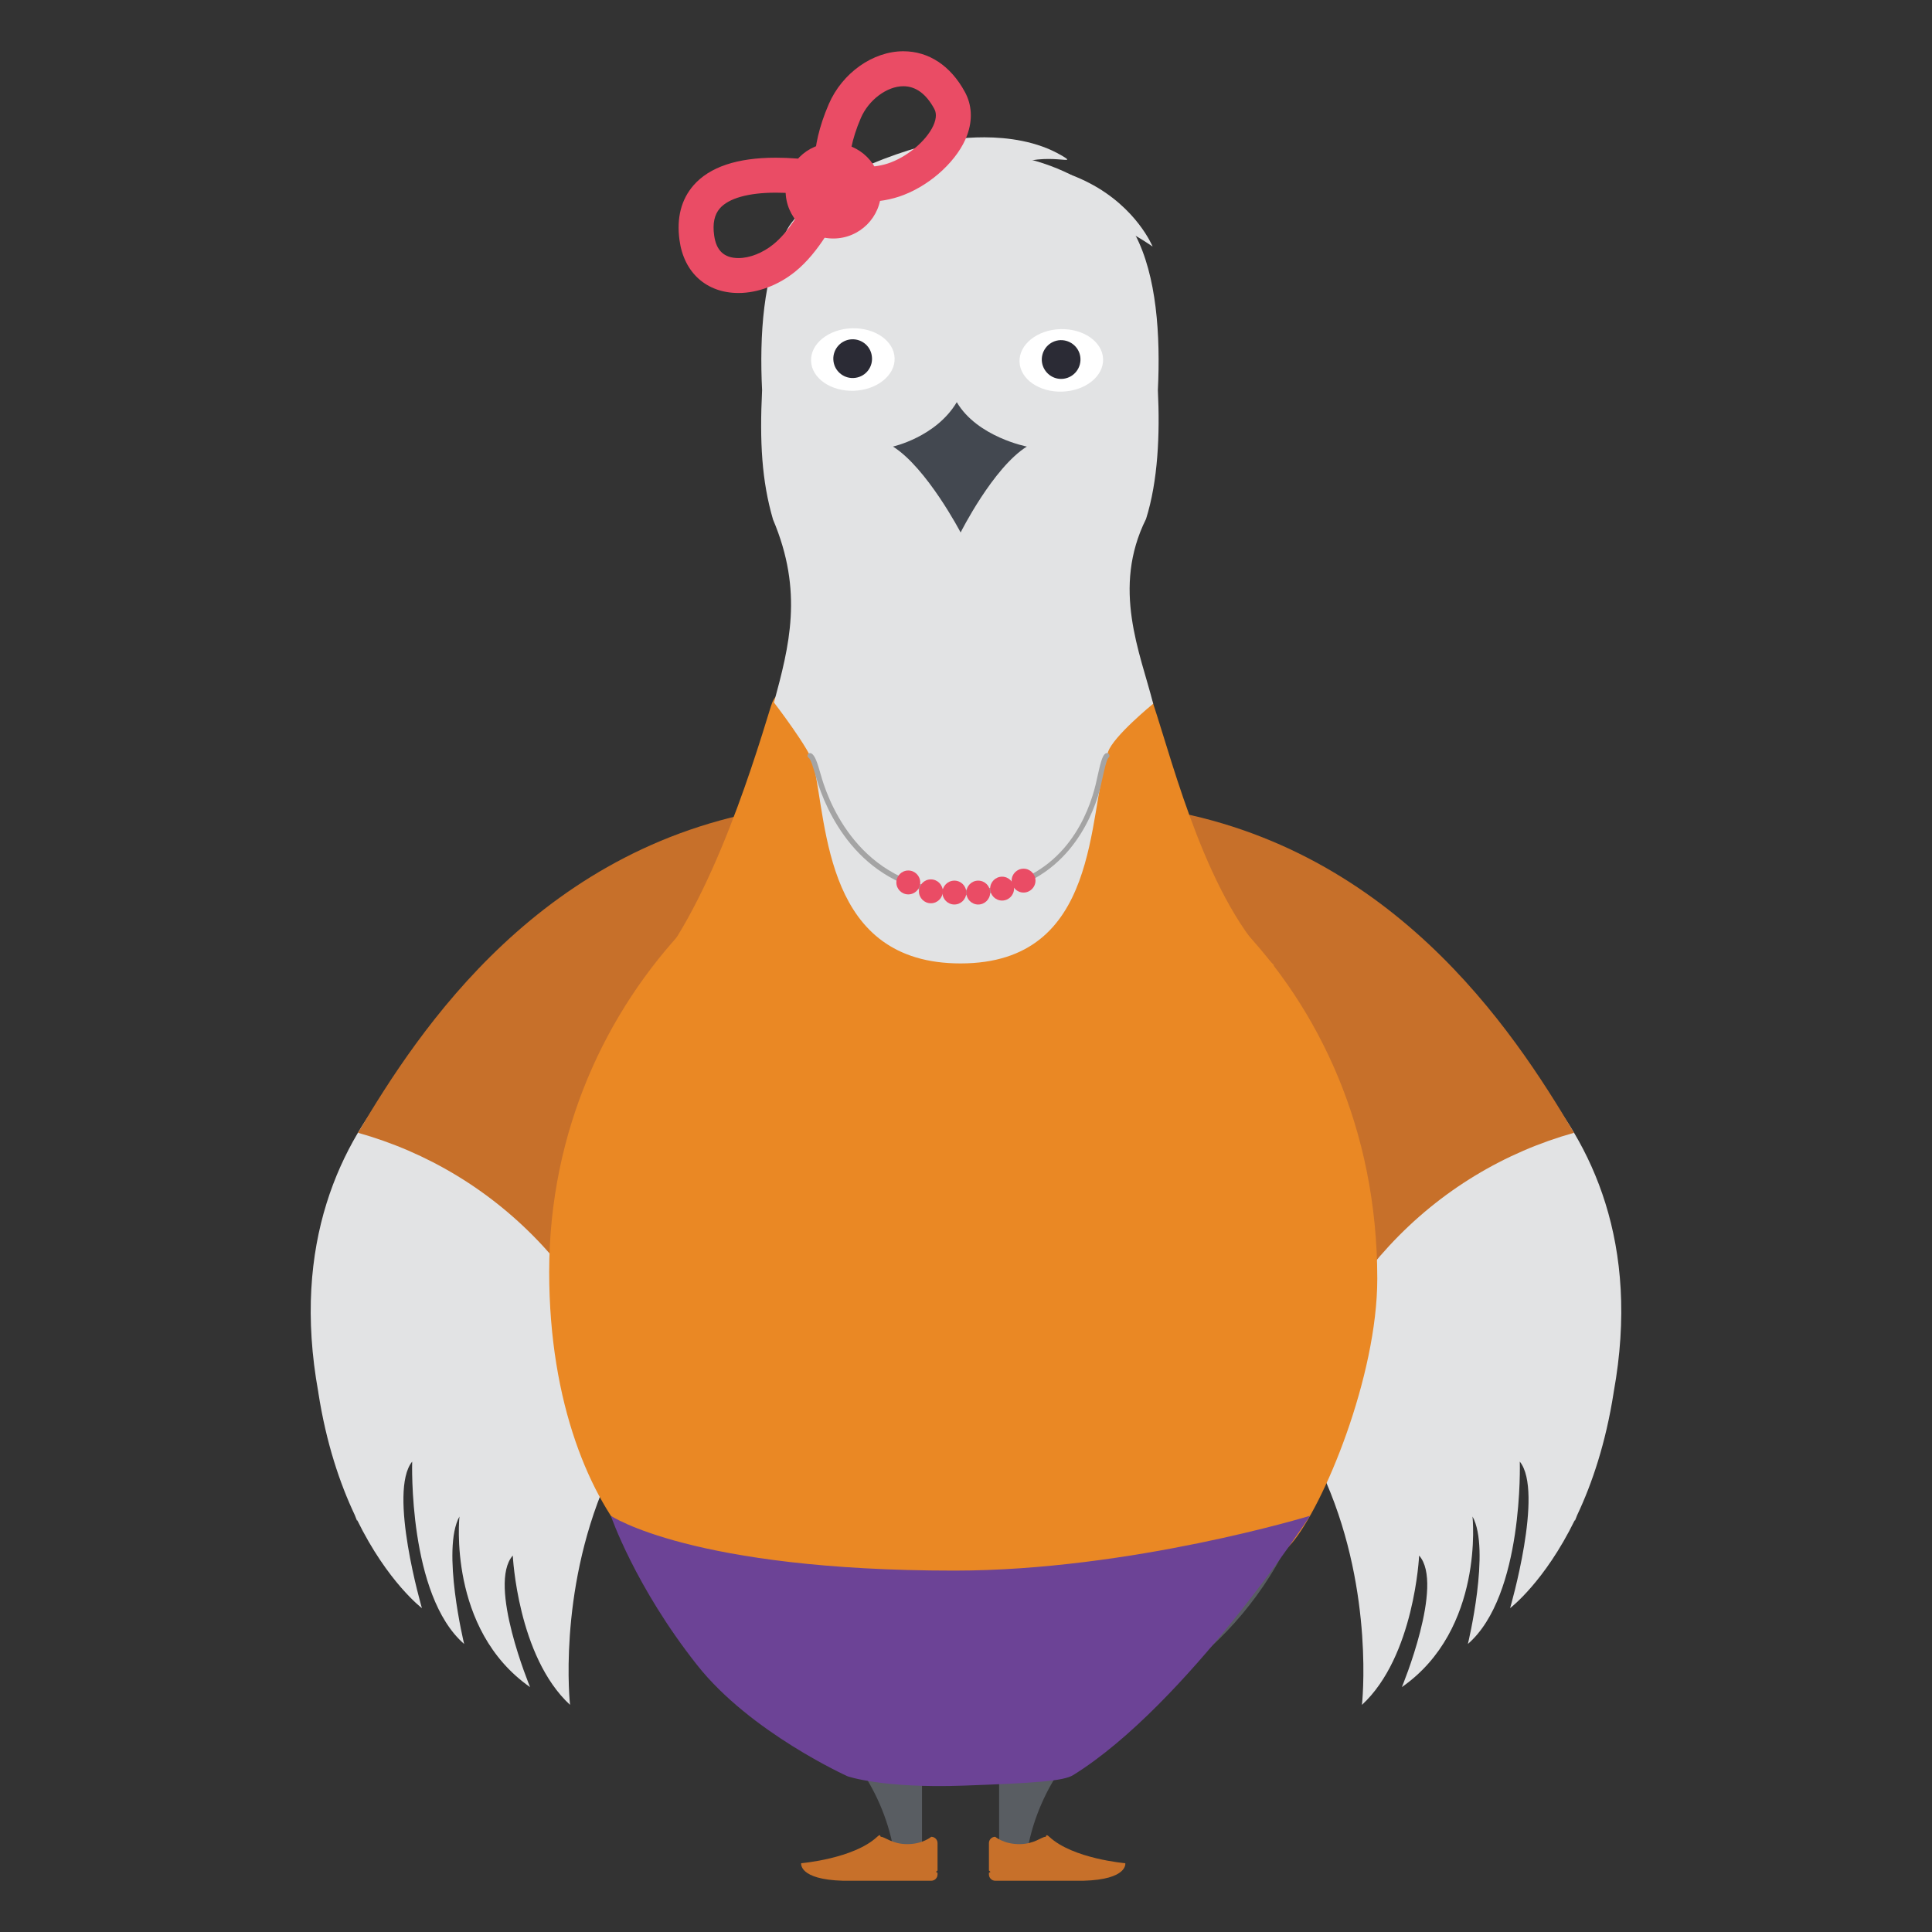 <?xml version="1.0" encoding="utf-8"?>
<!-- Generator: Adobe Illustrator 19.2.1, SVG Export Plug-In . SVG Version: 6.00 Build 0)  -->
<svg version="1.1" id="Layer_1" xmlns="http://www.w3.org/2000/svg" xmlns:xlink="http://www.w3.org/1999/xlink" x="0px" y="0px"
	 width="200px" height="200px" viewBox="0 0 200 200" style="enable-background:new 0 0 200 200;" xml:space="preserve">
<rect x="0" y="0" width="200" height="200" fill="#333333" stroke="none"/>
<style type="text/css">
	.st0{fill:#E2E3E4;}
	.st1{fill:#595D62;}
	.st2{fill:#C7702A;}
	.st3{fill:#C9C7C7;}
	.st4{fill:#EA8824;}
	.st5{fill:none;stroke:#C9C7C7;stroke-width:0.757;stroke-miterlimit:10;}
	.st6{fill-rule:evenodd;clip-rule:evenodd;fill:#444851;}
	.st7{fill-rule:evenodd;clip-rule:evenodd;fill:#D8D7D6;}
	.st8{fill:#FFFFFF;}
	.st9{fill:#2B2B35;}
	.st10{fill:#434850;}
	.st11{fill:#6C4396;}
	.st12{fill:#A4A4A4;}
	.st13{fill:#EA4C65;}
	.st14{fill:#94814F;}
	.st15{fill:#9C2023;}
	.st16{fill:#B7242C;}
	.st17{fill-rule:evenodd;clip-rule:evenodd;fill:#FFFFFF;}
	.st18{fill:#0C4F6E;}
	.st19{fill:#C18E46;}
	.st20{fill:#3180BF;}
	.st21{fill:#D94F4F;}
	.st22{fill:#2C2C2D;}
	.st23{fill:#595E63;}
	.st24{fill:#E3E2E2;}
	.st25{fill:#9D9EA0;}
	.st26{fill:none;stroke:#C8C6C6;stroke-width:0.757;stroke-miterlimit:10;}
	.st27{fill:#2A2E35;}
	.st28{fill-rule:evenodd;clip-rule:evenodd;fill:#454751;}
	.st29{fill-rule:evenodd;clip-rule:evenodd;fill:#D8D7D5;}
	.st30{fill:#434851;}
	.st31{fill:#EC9424;}
	.st32{fill:#445AA4;}
	.st33{clip-path:url(#SVGID_2_);fill:#58C1C4;}
	.st34{fill:#B7DBDB;}
	.st35{fill:#58C1C4;}
	.st36{fill:none;stroke:#434851;stroke-width:1.513;stroke-linecap:round;stroke-linejoin:round;stroke-miterlimit:10;}
	.st37{clip-path:url(#SVGID_4_);fill:#58C1C4;}
	.st38{fill:#010101;}
	.st39{fill:#161718;}
	.st40{fill-rule:evenodd;clip-rule:evenodd;fill:#010101;}
	.st41{fill:#272626;}
	.st42{fill:#17191A;}
	.st43{fill:#D4D5D4;}
	.st44{fill-rule:evenodd;clip-rule:evenodd;fill:#272626;}
	.st45{fill-rule:evenodd;clip-rule:evenodd;fill:#E2E3E4;}
	.st46{fill:#19244E;}
	.st47{fill:#E3E1E1;}
	.st48{fill:#8E1B27;}
	.st49{fill:#CA2033;}
	.st50{fill:#EFE0A7;}
	.st51{fill:none;stroke:#EFE0A7;stroke-width:0.093;stroke-miterlimit:10;}
	.st52{fill:#EECA81;}
	.st53{fill:#F3F3F3;}
	.st54{fill:#A0A1A4;}
	.st55{fill:#EB6B6D;}
	.st56{fill:none;stroke:#CAC8C6;stroke-width:0.023;stroke-miterlimit:10;}
	.st57{fill:#464951;}
	.st58{fill:#D7D6D6;}
	.st59{fill:#EECC82;}
	.st60{fill:#F0E0A9;}
	.st61{fill:none;stroke:#F0E0A9;stroke-width:0.011;stroke-miterlimit:10;}
	.st62{fill:#5AC1C2;}
	.st63{clip-path:url(#SVGID_6_);fill:#E2E3E4;}
	.st64{fill:#EE7823;}
	.st65{fill:#D6563D;}
	.st66{fill:#70533D;}
	.st67{fill:#81BCA9;}
	.st68{clip-path:url(#SVGID_8_);fill:#E2E3E4;}
	.st69{fill:none;stroke:#EFE0A7;stroke-width:0.378;stroke-miterlimit:10;}
	.st70{clip-path:url(#SVGID_10_);}
	.st71{clip-path:url(#SVGID_12_);fill:#E3E2E2;}
	.st72{clip-path:url(#SVGID_12_);}
	.st73{fill-rule:evenodd;clip-rule:evenodd;fill:#1AAEA1;}
	.st74{fill-rule:evenodd;clip-rule:evenodd;fill:#0C8C70;}
	.st75{fill:#1AAEA1;}
	.st76{fill:#6F513B;}
	.st77{fill:#515050;}
	.st78{fill:#D4563A;}
	.st79{fill:none;}
	.st80{clip-path:url(#SVGID_14_);}
	.st81{clip-path:url(#SVGID_16_);fill:#E3E2E2;}
	.st82{clip-path:url(#SVGID_16_);}
	.st83{fill:#EEE3A3;}
	.st84{fill:none;stroke:#F0E0A9;stroke-width:0.378;stroke-miterlimit:10;}
	.st85{clip-path:url(#SVGID_18_);}
	.st86{fill-rule:evenodd;clip-rule:evenodd;fill:#434850;}
	.st87{clip-path:url(#SVGID_20_);}
	.st88{fill:none;stroke:#E4CC21;stroke-width:1.921;stroke-miterlimit:10;}
	.st89{fill:none;stroke:#FFFFFF;stroke-width:2.204;stroke-miterlimit:10;}
	.st90{fill:#E4CC21;}
	.st91{fill:#232244;}
	.st92{fill:#C8C6C6;}
	.st93{fill:#542F19;}
	.st94{fill-rule:evenodd;clip-rule:evenodd;fill:#3D2E21;}
	.st95{fill:#3D2E21;}
	.st96{fill-rule:evenodd;clip-rule:evenodd;fill:#232244;}
	.st97{fill-rule:evenodd;clip-rule:evenodd;fill:#2E3280;}
	.st98{fill:#281911;}
	.st99{fill-rule:evenodd;clip-rule:evenodd;fill:#E4CC21;}
	.st100{fill-rule:evenodd;clip-rule:evenodd;fill:#D85127;}
	.st101{clip-path:url(#SVGID_22_);}
	.st102{fill-rule:evenodd;clip-rule:evenodd;fill:#EE7434;}
	.st103{fill:#17733B;}
	.st104{clip-path:url(#SVGID_24_);}
	.st105{fill:#1D73B6;}
	.st106{fill:#115E8E;}
	.st107{clip-path:url(#SVGID_26_);}
	.st108{fill:none;stroke:#FFFFFF;stroke-width:1.5;stroke-miterlimit:10;}
	.st109{fill:none;stroke:#CAC8C6;stroke-width:0.024;stroke-miterlimit:10;}
	.st110{clip-path:url(#SVGID_28_);fill:#E2E3E4;}
	.st111{fill:#603A17;}
	.st112{fill:#78471F;}
	.st113{fill:#F8FAFD;}
	.st114{clip-path:url(#SVGID_30_);}
	.st115{clip-path:url(#SVGID_32_);}
	.st116{fill:none;stroke:#FFFFFF;stroke-width:0.5;stroke-miterlimit:10;}
	.st117{fill:none;stroke:#FFFFFF;stroke-width:0.75;stroke-miterlimit:10;}
	.st118{clip-path:url(#SVGID_34_);}
	.st119{clip-path:url(#SVGID_36_);}
	.st120{clip-path:url(#SVGID_38_);fill:#E2E3E4;}
	.st121{clip-path:url(#SVGID_40_);}
	.st122{clip-path:url(#SVGID_42_);}
	.st123{clip-path:url(#SVGID_44_);}
	.st124{opacity:0.7;fill:#434850;}
	.st125{fill:#5B3287;}
	.st126{fill:#643E1E;}
	.st127{fill:#C8D6DE;}
	.st128{fill:none;stroke:#CAC7C6;stroke-width:0.757;stroke-miterlimit:10;}
	.st129{fill:#B6C3CE;}
	.st130{fill:#273980;}
	.st131{fill:#2B2C35;}
	.st132{clip-path:url(#SVGID_46_);fill:#FFFFFF;stroke:#5A3B84;stroke-width:4.539;stroke-miterlimit:10;}
	.st133{fill:#C8C7C9;}
	.st134{fill:#056F43;}
	.st135{clip-path:url(#SVGID_48_);}
	.st136{fill:#EBEDF1;}
	.st137{fill:#CF2B29;}
	.st138{fill-rule:evenodd;clip-rule:evenodd;fill:#273980;}
	.st139{fill:#D6232A;}
	.st140{clip-path:url(#SVGID_52_);fill:#FFFFFF;stroke:#5A3B84;stroke-width:4.539;stroke-miterlimit:10;}
	.st141{clip-path:url(#SVGID_54_);}
	.st142{fill:#532D17;}
	.st143{fill:none;stroke:#5E1116;stroke-width:0.954;stroke-miterlimit:10;}
	.st144{fill-rule:evenodd;clip-rule:evenodd;fill:#5E1116;}
	.st145{fill:none;stroke:#5E1116;stroke-width:0.946;stroke-miterlimit:10;}
	.st146{fill:#291B13;}
	.st147{fill-rule:evenodd;clip-rule:evenodd;fill:#291B13;}
	.st148{fill-rule:evenodd;clip-rule:evenodd;fill:#454850;}
	.st149{fill-rule:evenodd;clip-rule:evenodd;fill:#74441F;}
	.st150{fill:#7F161B;}
	.st151{fill-rule:evenodd;clip-rule:evenodd;fill:#7F161B;}
	.st152{fill:none;stroke:#5E1116;stroke-width:1.043;stroke-miterlimit:10;}
	.st153{fill:#E4E0E4;}
	.st154{clip-path:url(#SVGID_58_);fill:#E1244D;}
	.st155{clip-path:url(#SVGID_60_);fill:#E1244D;}
	.st156{fill:#292933;}
	.st157{fill:none;stroke:#CAC8C6;stroke-width:0.024;stroke-miterlimit:10;}
	.st158{fill:none;stroke:#F0E0A9;stroke-width:0.012;stroke-miterlimit:10;}
	.st159{clip-path:url(#SVGID_62_);fill:#E2E3E4;}
	.st160{fill:#2F465D;}
	.st161{fill:#432F21;}
	.st162{fill-rule:evenodd;clip-rule:evenodd;fill:#3D5F7C;}
	.st163{fill-rule:evenodd;clip-rule:evenodd;fill:#2F465D;}
	.st164{clip-path:url(#SVGID_64_);fill:#2C2C2D;}
	.st165{clip-path:url(#SVGID_66_);fill:#F8B917;}
	.st166{clip-path:url(#SVGID_66_);fill:#1F4394;}
	.st167{clip-path:url(#SVGID_68_);fill:#E8212F;}
	.st168{clip-path:url(#SVGID_68_);fill:#C9C8C8;}
	.st169{clip-path:url(#SVGID_68_);fill:#2A2E35;}
	.st170{clip-path:url(#SVGID_68_);fill:#444750;}
	.st171{clip-path:url(#SVGID_68_);fill:#D7D7D6;}
	.st172{clip-path:url(#SVGID_68_);fill:#E3E2E2;}
	.st173{clip-path:url(#SVGID_68_);fill:#FFFFFF;}
	.st174{clip-path:url(#SVGID_68_);fill:#2B2D34;}
	.st175{clip-path:url(#SVGID_68_);fill:#B9252D;}
	.st176{clip-path:url(#SVGID_68_);fill:#24345B;}
	.st177{clip-path:url(#SVGID_68_);fill:#F7F6F8;}
	.st178{clip-path:url(#SVGID_70_);fill:#1F4394;}
	.st179{clip-path:url(#SVGID_70_);fill:#F8B917;}
	.st180{clip-path:url(#SVGID_70_);fill:#883D1E;}
	.st181{clip-path:url(#SVGID_70_);fill:#F5D07C;}
	.st182{clip-path:url(#SVGID_72_);fill:#E8212F;}
	.st183{clip-path:url(#SVGID_72_);fill:#E3E2E2;}
	.st184{clip-path:url(#SVGID_72_);fill:#F7F6F8;}
	.st185{clip-path:url(#SVGID_72_);fill:#F8B917;}
	.st186{clip-path:url(#SVGID_72_);fill:#888983;}
	.st187{clip-path:url(#SVGID_74_);fill:#888983;}
	.st188{clip-path:url(#SVGID_74_);fill:#624219;}
	.st189{clip-path:url(#SVGID_76_);fill:#E3E2E2;}
	.st190{clip-path:url(#SVGID_76_);fill:#2C2C2D;}
	.st191{clip-path:url(#SVGID_76_);fill:#888983;}
	.st192{clip-path:url(#SVGID_78_);fill:#F8B917;}
	.st193{clip-path:url(#SVGID_78_);fill:#1F4394;}
	.st194{clip-path:url(#SVGID_80_);fill:#E8212F;}
	.st195{clip-path:url(#SVGID_80_);fill:#C9C8C8;}
	.st196{clip-path:url(#SVGID_80_);fill:#2A2E35;}
	.st197{clip-path:url(#SVGID_80_);fill:#444750;}
	.st198{clip-path:url(#SVGID_80_);fill:#D7D7D6;}
	.st199{clip-path:url(#SVGID_80_);fill:#E3E2E2;}
	.st200{clip-path:url(#SVGID_80_);fill:#FFFFFF;}
	.st201{clip-path:url(#SVGID_80_);fill:#2B2D34;}
	.st202{clip-path:url(#SVGID_80_);fill:#B9252D;}
	.st203{clip-path:url(#SVGID_80_);fill:#24345B;}
	.st204{clip-path:url(#SVGID_80_);fill:#F7F6F8;}
	.st205{clip-path:url(#SVGID_82_);fill:#1F4394;}
	.st206{clip-path:url(#SVGID_82_);fill:#F8B917;}
	.st207{clip-path:url(#SVGID_82_);fill:#883D1E;}
	.st208{clip-path:url(#SVGID_82_);fill:#F5D07C;}
	.st209{clip-path:url(#SVGID_84_);fill:#E8212F;}
	.st210{clip-path:url(#SVGID_84_);fill:#E3E2E2;}
	.st211{clip-path:url(#SVGID_84_);fill:#F7F6F8;}
	.st212{clip-path:url(#SVGID_84_);fill:#F8B917;}
	.st213{clip-path:url(#SVGID_84_);fill:#888983;}
	.st214{clip-path:url(#SVGID_86_);fill:#888983;}
	.st215{clip-path:url(#SVGID_86_);fill:#624219;}
	.st216{clip-path:url(#SVGID_88_);fill:#E3E2E2;}
	.st217{clip-path:url(#SVGID_88_);fill:#2C2C2D;}
	.st218{clip-path:url(#SVGID_90_);fill:#2C2C2D;}
	.st219{clip-path:url(#SVGID_92_);fill:#F8B917;}
	.st220{clip-path:url(#SVGID_92_);fill:#1F4394;}
	.st221{clip-path:url(#SVGID_94_);fill:#E8212F;}
	.st222{clip-path:url(#SVGID_94_);fill:#C9C8C8;}
	.st223{clip-path:url(#SVGID_94_);fill:#2A2E35;}
	.st224{clip-path:url(#SVGID_94_);fill:#444750;}
	.st225{clip-path:url(#SVGID_94_);fill:#D7D7D6;}
	.st226{clip-path:url(#SVGID_94_);fill:#E3E2E2;}
	.st227{clip-path:url(#SVGID_94_);fill:#FFFFFF;}
	.st228{clip-path:url(#SVGID_94_);fill:#2B2D34;}
	.st229{clip-path:url(#SVGID_94_);fill:#B9252D;}
	.st230{clip-path:url(#SVGID_94_);fill:#24345B;}
	.st231{clip-path:url(#SVGID_94_);fill:#F7F6F8;}
	.st232{clip-path:url(#SVGID_96_);fill:#1F4394;}
	.st233{clip-path:url(#SVGID_96_);fill:#F8B917;}
	.st234{clip-path:url(#SVGID_96_);fill:#883D1E;}
	.st235{clip-path:url(#SVGID_96_);fill:#F5D07C;}
	.st236{clip-path:url(#SVGID_98_);fill:#E8212F;}
	.st237{clip-path:url(#SVGID_98_);fill:#E3E2E2;}
	.st238{clip-path:url(#SVGID_98_);fill:#F7F6F8;}
	.st239{clip-path:url(#SVGID_98_);fill:#F8B917;}
	.st240{clip-path:url(#SVGID_98_);fill:#888983;}
	.st241{clip-path:url(#SVGID_100_);fill:#888983;}
	.st242{clip-path:url(#SVGID_100_);fill:#624219;}
	.st243{clip-path:url(#SVGID_102_);fill:#E3E2E2;}
	.st244{clip-path:url(#SVGID_102_);fill:#2C2C2D;}
	.st245{clip-path:url(#SVGID_102_);fill:#888983;}
	.st246{clip-path:url(#SVGID_104_);fill:#F8B917;}
	.st247{clip-path:url(#SVGID_104_);fill:#1F4394;}
	.st248{clip-path:url(#SVGID_106_);fill:#E8212F;}
	.st249{clip-path:url(#SVGID_106_);fill:#C9C8C8;}
	.st250{clip-path:url(#SVGID_106_);fill:#2A2E35;}
	.st251{clip-path:url(#SVGID_106_);fill:#444750;}
	.st252{clip-path:url(#SVGID_106_);fill:#D7D7D6;}
	.st253{clip-path:url(#SVGID_106_);fill:#E3E2E2;}
	.st254{clip-path:url(#SVGID_106_);fill:#FFFFFF;}
	.st255{clip-path:url(#SVGID_106_);fill:#2B2D34;}
	.st256{clip-path:url(#SVGID_106_);fill:#B9252D;}
	.st257{clip-path:url(#SVGID_106_);fill:#24345B;}
	.st258{clip-path:url(#SVGID_106_);fill:#F7F6F8;}
	.st259{clip-path:url(#SVGID_108_);fill:#1F4394;}
	.st260{clip-path:url(#SVGID_108_);fill:#F8B917;}
	.st261{clip-path:url(#SVGID_108_);fill:#883D1E;}
	.st262{clip-path:url(#SVGID_108_);fill:#F5D07C;}
	.st263{clip-path:url(#SVGID_110_);fill:#E8212F;}
	.st264{clip-path:url(#SVGID_110_);fill:#E3E2E2;}
	.st265{clip-path:url(#SVGID_110_);fill:#F7F6F8;}
	.st266{clip-path:url(#SVGID_110_);fill:#F8B917;}
	.st267{clip-path:url(#SVGID_110_);fill:#888983;}
	.st268{clip-path:url(#SVGID_112_);fill:#888983;}
	.st269{clip-path:url(#SVGID_112_);fill:#624219;}
	.st270{clip-path:url(#SVGID_114_);fill:#E3E2E2;}
	.st271{clip-path:url(#SVGID_114_);fill:#2C2C2D;}
	.st272{fill:#EDE2A3;}
	.st273{clip-path:url(#SVGID_116_);}
	.st274{fill-rule:evenodd;clip-rule:evenodd;fill:#434851;}
	.st275{fill-rule:evenodd;clip-rule:evenodd;fill:#E3E2E2;}
	.st276{fill:#2A2B2A;}
	.st277{clip-path:url(#SVGID_118_);}
	.st278{clip-path:url(#SVGID_120_);}
	.st279{clip-path:url(#SVGID_122_);}
	.st280{fill:#1F3566;}
	.st281{fill:#E3E4E5;}
	.st282{fill:#4BB1E4;}
	.st283{fill:#2D2A6C;}
	.st284{fill-rule:evenodd;clip-rule:evenodd;fill:#D8D9D5;}
	.st285{fill:#434852;}
	.st286{fill:#E3E3E3;}
	.st287{fill:#162E54;}
	.st288{fill:none;stroke:#335DAB;stroke-width:1.688;stroke-miterlimit:10;}
	.st289{fill:#81817F;}
	.st290{fill:#142B49;}
	.st291{fill:#5A5A5A;}
	.st292{fill:none;stroke:#FFFFFF;stroke-width:0.844;stroke-linecap:round;stroke-linejoin:round;stroke-miterlimit:10;}
	.st293{fill:#AB9D9C;}
	.st294{fill:#EA6689;}
	.st295{fill:#CE1D5B;}
	.st296{fill:#BF742A;}
	.st297{fill:#273449;}
	.st298{fill:#A4464B;}
	.st299{fill:none;stroke:#CAC8C6;stroke-width:0.066;stroke-miterlimit:10;}
	.st300{fill:#80333A;}
	.st301{fill:none;stroke:#B4B4B4;stroke-width:0.257;stroke-miterlimit:10;}
	.st302{fill:none;stroke:#B4B4B4;stroke-width:3.09;stroke-miterlimit:10;}
	.st303{fill:none;stroke:#B4B4B4;stroke-width:1.03;stroke-miterlimit:10;}
	.st304{fill:none;stroke:#82858B;stroke-width:0.515;stroke-miterlimit:10;}
	.st305{fill:none;stroke:#E2E3E4;stroke-width:1.03;stroke-miterlimit:10;}
	.st306{fill:#E5E5E5;}
	.st307{fill:#2D2C2D;}
	.st308{fill:#4CB2E5;}
	.st309{fill:#AD2824;}
	.st310{fill-rule:evenodd;clip-rule:evenodd;fill:#D9D9D6;}
	.st311{fill:#E4E4E3;}
	.st312{fill:#DB4826;}
	.st313{fill:#B33725;}
	.st314{fill:#120C0D;}
	.st315{fill:#F3F0F0;}
	.st316{fill:#C4BFBF;}
	.st317{clip-path:url(#SVGID_124_);fill:none;stroke:#F3F0F0;stroke-width:1.102;stroke-linecap:round;stroke-miterlimit:10;}
	.st318{clip-path:url(#SVGID_126_);fill:none;stroke:#F3F0F0;stroke-width:1.102;stroke-linecap:round;stroke-miterlimit:10;}
	.st319{clip-path:url(#SVGID_128_);fill:none;stroke:#F3F0F0;stroke-width:1.102;stroke-linecap:round;stroke-miterlimit:10;}
	.st320{fill:#DE5B2A;}
	.st321{fill:#7A2716;}
	.st322{fill:#E5E4E4;}
	.st323{fill:#BB4928;}
	.st324{fill:#454545;}
	.st325{fill:#6265AE;}
	.st326{fill:none;stroke:#CAC5C4;stroke-width:0.551;stroke-linecap:round;stroke-miterlimit:10;}
	.st327{fill:#E1E3E3;}
	.st328{fill:#484848;}
	.st329{fill:#422F90;}
	.st330{fill:#D57A28;}
	.st331{fill:#B4B4B5;}
	.st332{fill:#4B4B4D;}
	.st333{fill:#949393;}
	.st334{fill:#040404;}
	.st335{clip-path:url(#SVGID_130_);fill:none;stroke:#F3F0F0;stroke-width:1.102;stroke-linecap:round;stroke-miterlimit:10;}
	.st336{clip-path:url(#SVGID_132_);fill:none;stroke:#F3F0F0;stroke-width:1.102;stroke-linecap:round;stroke-miterlimit:10;}
	.st337{clip-path:url(#SVGID_134_);fill:none;stroke:#F3F0F0;stroke-width:1.102;stroke-linecap:round;stroke-miterlimit:10;}
	.st338{clip-path:url(#SVGID_140_);fill:#AD2824;}
	.st339{fill:#CDCCCC;}
	.st340{fill:#E4E5E6;}
	.st341{opacity:0.72;fill:none;stroke:#FFFFFF;stroke-width:1.155;stroke-linecap:round;stroke-miterlimit:10;}
	.st342{fill:#BBD867;}
	.st343{fill:none;stroke:#BBD867;stroke-width:5.799;stroke-miterlimit:10;}
	.st344{clip-path:url(#SVGID_146_);fill:#AD2824;}
	.st345{fill:none;stroke:#AE4E85;stroke-width:1.541;stroke-linecap:round;stroke-linejoin:round;stroke-miterlimit:10;}
	.st346{fill:none;stroke:#E97625;stroke-width:1.623;stroke-linecap:round;stroke-linejoin:round;stroke-miterlimit:10;}
	.st347{fill:none;stroke:#C9C7C7;stroke-width:0.233;stroke-miterlimit:10;}
	.st348{fill:#981E5C;}
	.st349{fill:none;stroke:#AE4E85;stroke-width:1.217;stroke-linecap:round;stroke-linejoin:round;stroke-miterlimit:10;}
	.st350{fill:#AE4E85;}
	.st351{fill:#F7B456;}
	.st352{fill:#E97625;}
	.st353{fill:none;stroke:#E97625;stroke-width:1.543;stroke-linecap:round;stroke-linejoin:round;stroke-miterlimit:10;}
</style>
<g>
	<path class="st0" d="M99.762,17.459l5.78,2.258c0,0-4.327,1.263,1.792,1.408
		c6.108,0.145,11.985,4.401,11.985,4.401s-1.629-4.028-6.558-6.582
		c-4.759-2.476-8.456-1.542-7.946-1.768c3.603-1.568,7.122,0.104,5.052-1.097
		c-5.076-2.961-12.093-1.509-12.093-1.509s-11.508,2.295-15.517,8.094"/>
	<path class="st1" d="M117.374,176.165l-0.104,0.006c11.663-6.088,19.575-17.963,19.575-31.611
		c0-19.843-16.751-35.943-37.416-35.943c-20.657,0-37.41,16.1-37.41,35.943
		c0,13.648,7.915,25.522,19.584,31.611l-0.101-0.005c5.671,3.248,9.778,8.755,10.989,15.227
		c0.255-0.135,1.418-0.675,2.953,0.026v-11.119c1.312,0.136,2.64,0.215,3.985,0.215
		c1.352,0,2.679-0.079,3.999-0.215v11.119c1.558-0.716,2.726-0.151,2.948-0.018
		C107.59,184.921,111.7,179.414,117.374,176.165z"/>
	<g>
		<path class="st0" d="M36.965,157.337c3.156,6.449,6.712,9.138,6.712,9.138s-3.525-12.064-1.009-15.169
			c0,0-0.429,13.837,5.38,18.876c0,0-2.378-9.802-0.486-13.191c0,0-1.25,11.679,7.313,17.659
			c0,0-4.428-10.64-1.791-13.619c0,0,0.486,10.437,5.927,15.456c0,0-5.18-45.781,45.101-46.89
			l-21.95-22.661l-28.623-4.538c0,0-26.186,10.843-20.59,41.712c0.003,0.022,0.003,0.044,0.007,0.064
			c0.813,5.227,2.231,9.406,3.773,12.668c0.085,0.21,0.162,0.409,0.245,0.62
			C36.976,157.462,36.965,157.417,36.965,157.337z"/>
		<path class="st2" d="M56.229,129.014c4.949,5.354,8.205,11.675,9.802,18.295
			c6.137-9.256,17.435-17.258,38.082-17.711l-20.993-23.593c0,0,5.41-23.464-1.857-22.454
			c-25.11,3.494-37.899,23.07-44.203,33.715C44.177,119.258,50.845,123.183,56.229,129.014z"/>
	</g>
	<g>
		<path class="st0" d="M163.034,157.337c-3.15,6.449-6.71,9.138-6.71,9.138s3.521-12.064,1.005-15.169
			c0,0,0.431,13.837-5.374,18.876c0,0,2.373-9.802,0.479-13.191c0,0,1.255,11.679-7.313,17.656
			c0,0,4.43-10.644,1.787-13.615c0,0-0.477,10.437-5.92,15.456c0,0,5.176-45.785-45.097-46.89
			l21.945-22.661l28.63-4.538c0,0,26.178,10.843,20.584,41.712c0,0.022-0.009,0.044-0.009,0.064
			c-0.815,5.224-2.231,9.406-3.772,12.668c-0.084,0.207-0.156,0.409-0.25,0.62
			C163.02,157.462,163.03,157.415,163.034,157.337z"/>
		<path class="st2" d="M143.767,129.014c-4.95,5.354-8.201,11.675-9.797,18.295
			c-6.143-9.261-17.435-17.258-38.079-17.711l20.984-23.595c0,0-5.404-23.462,1.862-22.452
			c25.106,3.494,37.896,23.07,44.205,33.715C155.824,119.258,149.148,123.183,143.767,129.014z"/>
	</g>
	<path class="st3" d="M99.429,135.679c-13.665,0-24.779-11.12-24.779-24.785
		c0-13.674,11.114-24.795,24.779-24.795c13.673,0,24.796,11.121,24.796,24.795
		C124.225,124.559,113.102,135.679,99.429,135.679z M99.429,86.466c-13.47,0-24.421,10.957-24.421,24.429
		c0,13.468,10.951,24.423,24.421,24.423c13.475,0,24.43-10.955,24.43-24.423
		C123.86,97.424,112.904,86.466,99.429,86.466z"/>
	<path class="st4" d="M82.226,70.402c-0.287,2.299-1.68,0.277-2.421,2.709
		c-2.062,6.731-6.957,22.641-14.08,29.489c0,0,8.335,21.102,33.64,21.102
		c25.308,0,32.498-23.804,32.498-23.804c-6.831-6.562-10.305-20.436-12.484-27.048
		c-0.906-2.77-2.69-0.323-3.019-2.873"/>
	<path class="st4" d="M99.365,82.154c-18.77,0-42.514,20.244-42.514,49.511
		c0,13.707,4.285,23.506,8.874,28.515c8.377,9.141,61.218,7.496,67.963-0.383
		c3.338-3.907,8.888-17.292,8.888-27.431C142.575,101.421,118.449,82.154,99.365,82.154z"/>
	<g>
		<ellipse class="st6" cx="99.76" cy="79.995" rx="2.161" ry="2.157"/>
		<path class="st7" d="M100.266,79.993c0,0.283-0.228,0.505-0.504,0.505c-0.287,0-0.508-0.222-0.508-0.505
			c0-0.28,0.221-0.509,0.508-0.509C100.039,79.484,100.266,79.712,100.266,79.993z"/>
	</g>
	<g>
		<ellipse class="st6" cx="99.76" cy="92.27" rx="2.161" ry="2.156"/>
		<path class="st7" d="M100.266,92.269c0,0.283-0.228,0.505-0.504,0.505c-0.287,0-0.508-0.222-0.508-0.505
			c0-0.279,0.221-0.504,0.508-0.504C100.039,91.765,100.266,91.991,100.266,92.269z"/>
	</g>
	<path class="st0" d="M119.863,40.388c0.276-5.69-0.125-11.84-2.347-16.084
		c-0.91-2.596-6.617-8.614-17.462-8.614c-9.584,0-17.69,5.39-18.813,8.614
		c-2.228,4.244-2.634,10.394-2.35,16.084c-0.261,5.35-0.035,9.403,1.131,13.391
		c3.175,7.492,1.669,13.122,0.1,18.945c0,0,3.76,4.891,4.091,6.367
		c1.454,6.454,1.226,20.643,15.22,20.643c14.549,0,13.1-15.387,15.272-21.893
		c0.538-1.623,4.673-4.991,4.673-4.991c-1.351-5.313-4.313-11.942-0.74-19.131
		C119.877,49.787,120.084,44.942,119.863,40.388z"/>
	<path class="st8" d="M92.611,37.074c0.062,1.786-1.832,3.294-4.218,3.378
		c-2.382,0.082-4.379-1.301-4.431-3.091c-0.071-1.786,1.826-3.296,4.211-3.375
		C90.565,33.903,92.551,35.288,92.611,37.074z"/>
	<path class="st9" d="M90.251,36.854c0.16,1.095-0.597,2.109-1.704,2.26
		c-1.1,0.157-2.12-0.618-2.264-1.708c-0.15-1.103,0.616-2.108,1.708-2.265
		C89.093,34.992,90.109,35.759,90.251,36.854z"/>
	<path class="st8" d="M114.192,37.164c0.064,1.79-1.838,3.295-4.225,3.376
		c-2.387,0.082-4.37-1.295-4.426-3.093c-0.059-1.781,1.819-3.296,4.211-3.376
		C112.142,33.997,114.131,35.373,114.192,37.164z"/>
	<path class="st9" d="M111.832,36.939c0.15,1.1-0.612,2.111-1.711,2.266
		c-1.096,0.157-2.101-0.625-2.258-1.712c-0.143-1.095,0.606-2.105,1.709-2.264
		C110.666,35.085,111.686,35.847,111.832,36.939z"/>
	<path class="st10" d="M99.045,41.633c-2.146,3.609-6.606,4.594-6.606,4.594
		c3.505,2.2,7.004,8.893,7.004,8.893s3.353-6.693,6.854-8.893
		C106.298,46.228,101.176,45.242,99.045,41.633z"/>
	<path class="st11" d="M63.235,156.914c0,0,2.49,7.309,8.939,15.463
		c5.513,6.978,15.569,11.505,15.569,11.505s3.614,1.268,11.969,0.966
		c7.385-0.263,10.377-0.47,11.375-1.087c11.754-7.283,24.531-26.848,24.531-26.848
		s-18.566,5.676-36.825,5.676C71.631,162.59,63.235,156.914,63.235,156.914z"/>
	<path class="st12" d="M99.656,92.671c-9.933,0-13.704-7.787-14.901-11.318
		c-0.113-0.341-0.224-0.714-0.332-1.084c-0.191-0.664-0.483-1.679-0.703-1.81
		c-0.128-0.075-0.169-0.242-0.097-0.371c0.077-0.127,0.25-0.166,0.375-0.094
		c0.38,0.229,0.612,0.955,0.947,2.128c0.105,0.357,0.21,0.723,0.324,1.055
		c1.241,3.66,5.346,12.051,16.574,10.821c7.703-0.841,10.478-6.764,11.434-10.225
		c0.1-0.338,0.201-0.785,0.299-1.247c0.34-1.54,0.532-2.293,0.848-2.517
		c0.123-0.087,0.293-0.067,0.376,0.062c0.091,0.117,0.063,0.285-0.059,0.374
		c-0.192,0.176-0.467,1.441-0.635,2.197c-0.101,0.472-0.206,0.933-0.3,1.281
		c-0.811,2.886-3.583,9.708-11.906,10.621C101.115,92.627,100.366,92.671,99.656,92.671z"/>
	<g>
		<ellipse class="st13" cx="94.026" cy="91.35" rx="1.235" ry="1.237"/>
		<circle class="st13" cx="96.363" cy="92.27" r="1.236"/>
		<circle class="st13" cx="98.795" cy="92.398" r="1.236"/>
		<path class="st13" d="M102.503,92.396c0,0.684-0.556,1.24-1.242,1.24c-0.677,0-1.23-0.556-1.23-1.24
			c0-0.68,0.553-1.233,1.23-1.233C101.947,91.163,102.503,91.716,102.503,92.396z"/>
		<circle class="st13" cx="103.736" cy="91.99" r="1.236"/>
		<circle class="st13" cx="105.958" cy="91.162" r="1.235"/>
	</g>
	<path class="st13" d="M76.45,30.332c-3.309,0-5.651-2.099-6.108-5.472
		c-0.315-2.303,0.177-4.209,1.452-5.675c1.655-1.9,4.522-2.86,8.521-2.86
		c1.479,0,2.887,0.132,4.005,0.278c0.064-1.434,0.421-3.392,1.478-5.833
		c1.39-3.215,4.566-5.464,7.714-5.464c2.63,0,4.896,1.495,6.369,4.207
		c0.735,1.344,0.816,2.895,0.239,4.475c-0.918,2.504-3.62,5.054-6.569,6.193
		c-1.259,0.492-2.703,0.737-4.276,0.737c-0.69,0-1.318-0.05-1.843-0.112
		c-0.856,1.905-2.626,5.303-5.107,7.308C80.585,29.524,78.439,30.332,76.45,30.332z M80.316,19.945
		c-2.826,0-4.886,0.576-5.796,1.624c-0.565,0.646-0.764,1.568-0.59,2.801
		c0.214,1.58,1.04,2.346,2.52,2.346c1.163,0,2.507-0.533,3.6-1.417
		c1.599-1.291,2.884-3.498,3.68-5.118C82.756,20.053,81.555,19.945,80.316,19.945z M87.928,17.22
		c0.389,0.044,0.846,0.078,1.348,0.078c1.135,0,2.128-0.164,2.97-0.495
		c1.984-0.765,3.911-2.513,4.479-4.062c0.32-0.877,0.061-1.341-0.021-1.495
		c-0.838-1.538-1.913-2.32-3.191-2.32c-1.693,0-3.586,1.408-4.397,3.287
		C88.107,14.551,87.918,16.248,87.928,17.22z"/>
	<path class="st13" d="M91.211,19.748c0,2.73-2.22,4.942-4.945,4.942c-2.734,0-4.941-2.212-4.941-4.942
		c0-2.728,2.207-4.944,4.941-4.944C88.991,14.805,91.211,17.021,91.211,19.748z"/>
	<g>
		<g>
			<path class="st2" d="M97.054,190.796c0-0.359-0.293-0.652-0.65-0.652c0,0-0.892,0.761-2.479,0.761
				c-1.582,0-2.311-0.761-2.738-0.761c-0.081,0,0.013-0.368-0.382,0
				c-2.433,2.275-7.867,2.736-7.867,2.736l0,0c0,0-0.297,1.684,4.325,1.814h1.336
				c0.006,0,0.012,0,0.018,0l0,0h7.787c0.358,0,0.65-0.293,0.65-0.653v-0.171l-0.163-0.095
				l0.163-0.141V190.796z"/>
			<path class="st2" d="M110.81,194.694c0.006,0,0.012,0,0.018,0h1.336c4.622-0.13,4.326-1.812,4.326-1.812
				l-0.001-0.002c0,0-5.431-0.461-7.866-2.736c-0.392-0.368-0.301,0-0.382,0
				c-0.425,0-1.155,0.761-2.739,0.761s-2.477-0.761-2.477-0.761c-0.359,0-0.652,0.293-0.652,0.65v2.839
				l0.163,0.14l-0.163,0.096v0.171c0,0.361,0.293,0.653,0.652,0.653H110.81L110.81,194.694z"/>
		</g>
	</g>
</g>
</svg>
